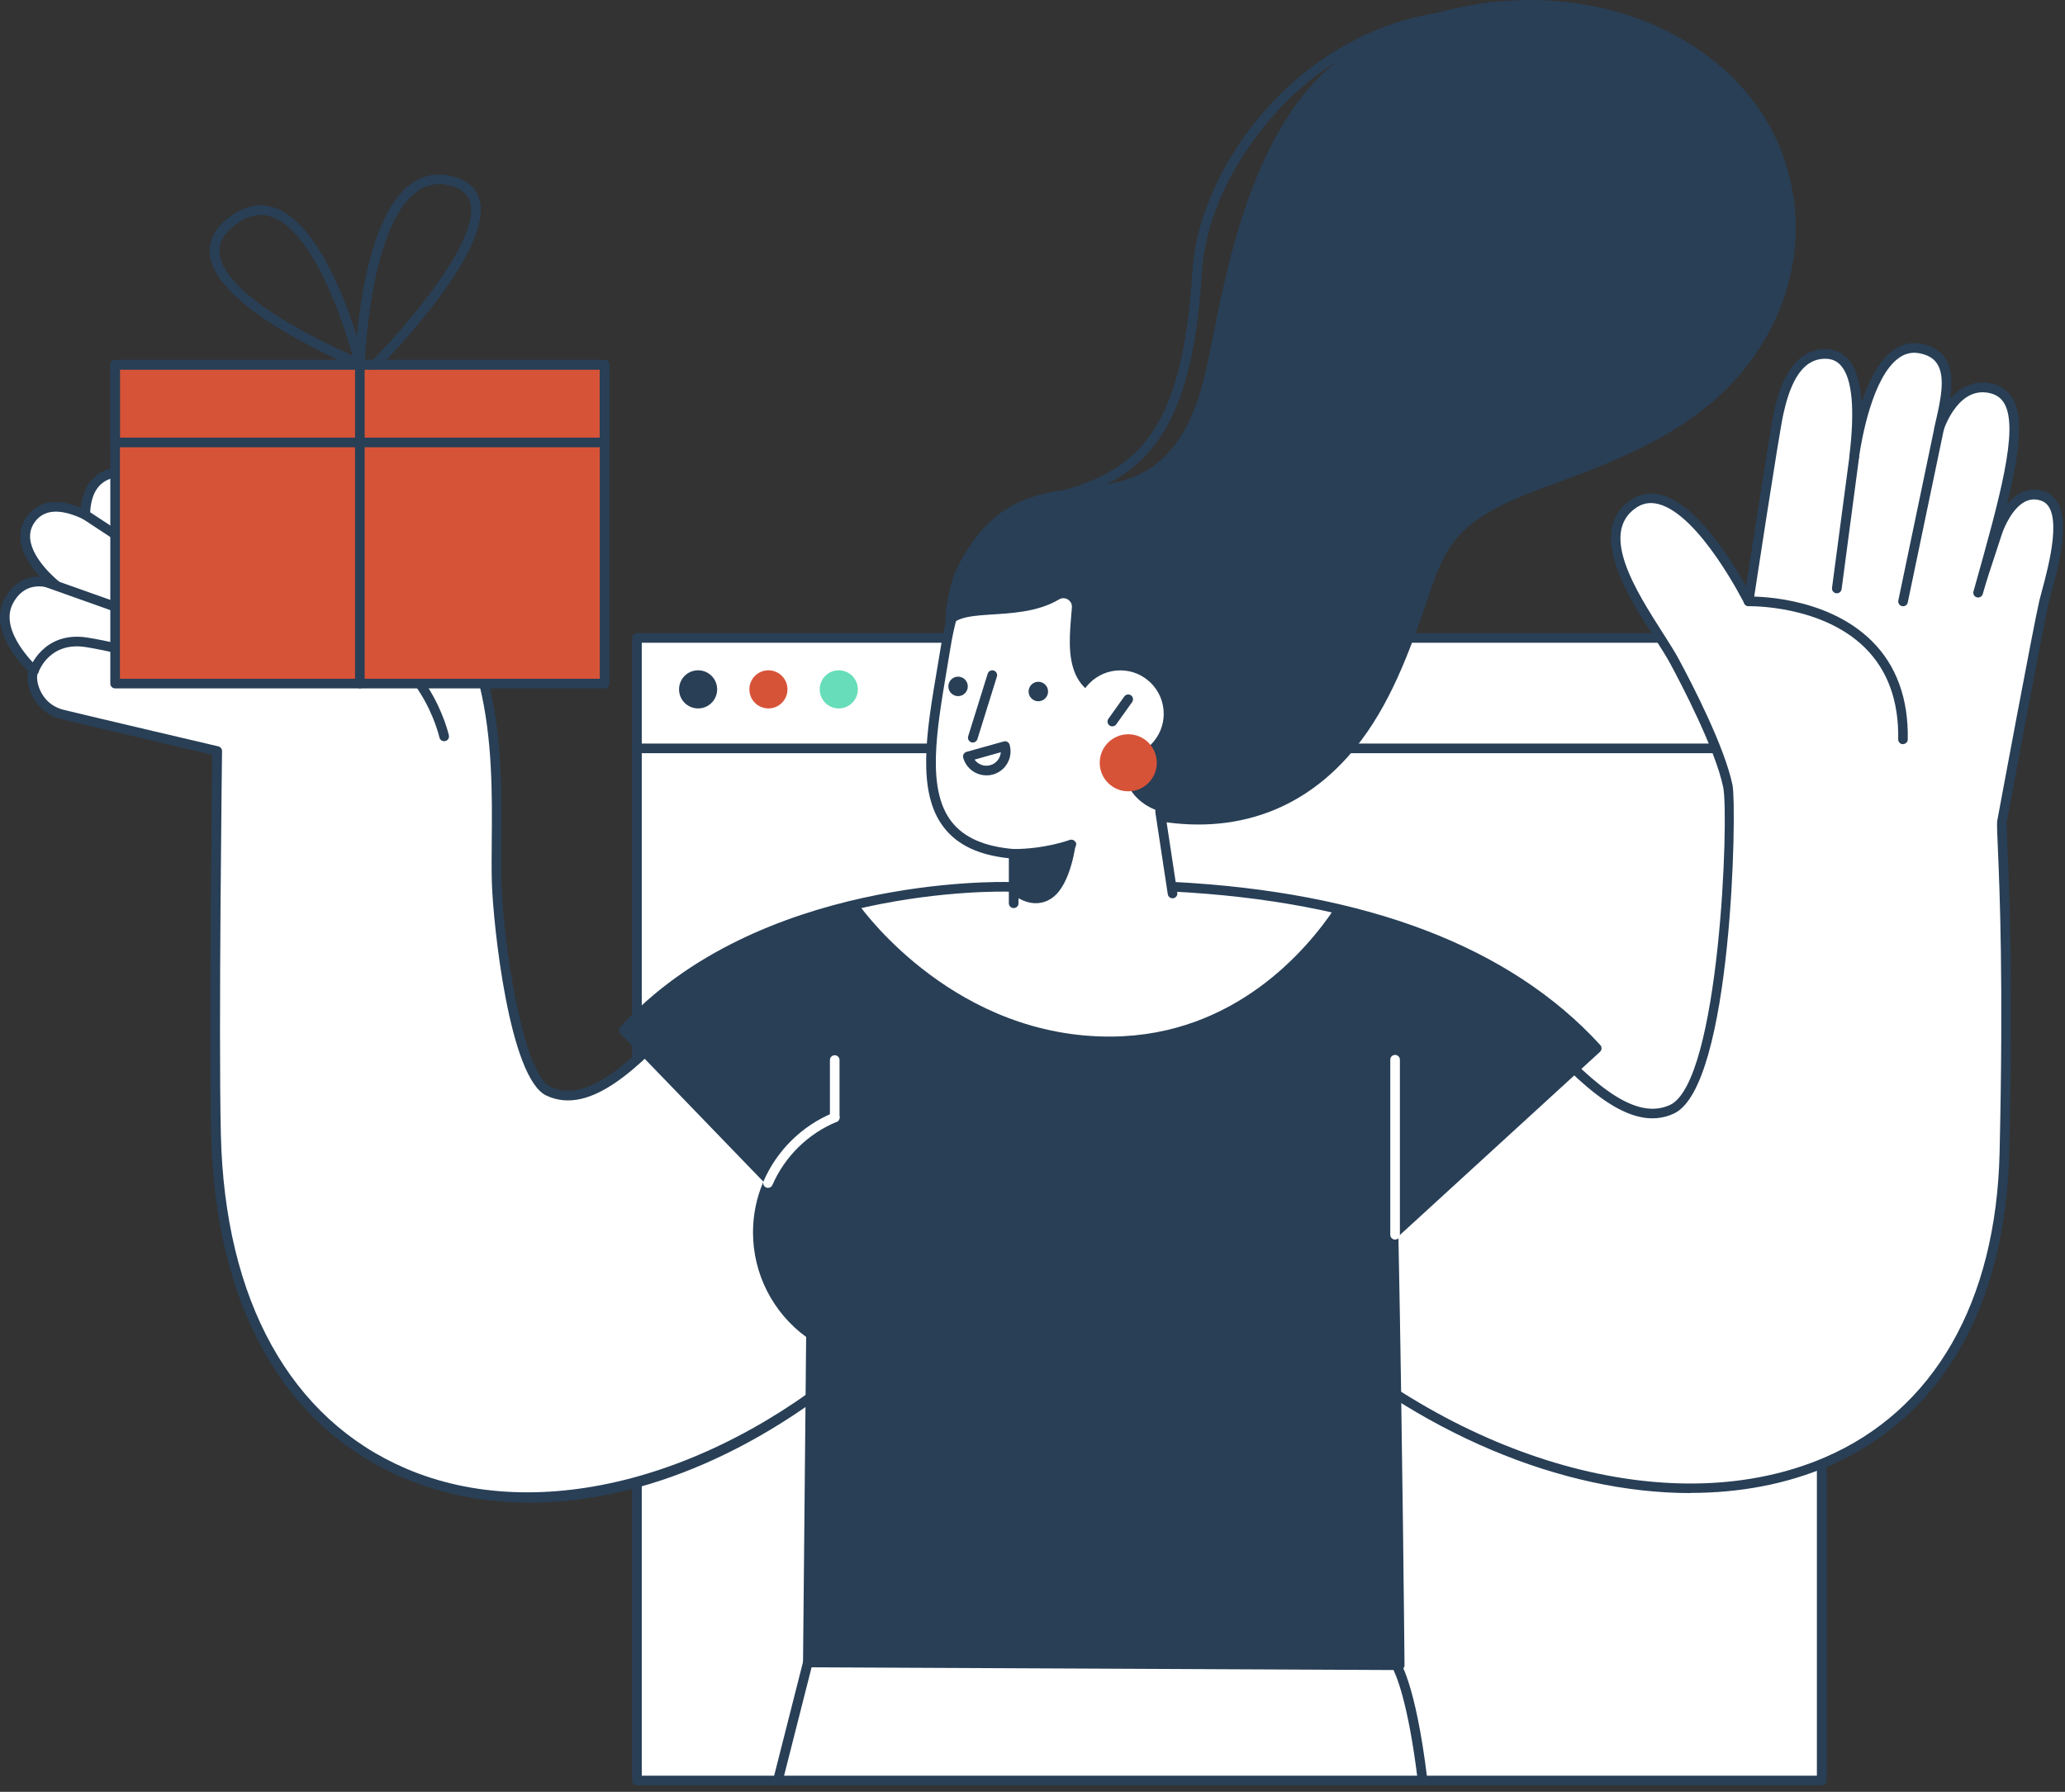 <svg width="106" height="92" viewBox="0 0 106 92" fill="none" xmlns="http://www.w3.org/2000/svg">
<rect x="0" y="0" width="106" height="92" fill="#333333" stroke="none"/>
<path d="M93.513 32.755H32.698V91.418H93.513V32.755Z" fill="white"/>
<path d="M93.511 91.665H32.696C32.56 91.665 32.449 91.555 32.449 91.418V32.755C32.449 32.618 32.56 32.508 32.696 32.508H93.511C93.647 32.508 93.758 32.618 93.758 32.755V91.418C93.758 91.555 93.647 91.665 93.511 91.665ZM32.943 91.171H93.264V33.002H32.943V91.171Z" fill="#283F56"/>
<path d="M93.511 38.671H32.696C32.56 38.671 32.449 38.56 32.449 38.423C32.449 38.287 32.56 38.176 32.696 38.176H93.511C93.647 38.176 93.758 38.287 93.758 38.423C93.758 38.56 93.647 38.671 93.511 38.671Z" fill="#283F56"/>
<path d="M36.813 35.395C36.813 35.934 36.377 36.373 35.835 36.373C35.294 36.373 34.857 35.936 34.857 35.395C34.857 34.853 35.294 34.416 35.835 34.416C36.377 34.416 36.813 34.853 36.813 35.395Z" fill="#283F56"/>
<path d="M44.034 35.395C44.034 35.934 43.597 36.373 43.056 36.373C42.514 36.373 42.078 35.936 42.078 35.395C42.078 34.853 42.514 34.416 43.056 34.416C43.597 34.416 44.034 34.853 44.034 35.395Z" fill="#67DDB9"/>
<path d="M40.422 35.395C40.422 35.934 39.986 36.373 39.445 36.373C38.903 36.373 38.467 35.936 38.467 35.395C38.467 34.853 38.903 34.416 39.445 34.416C39.986 34.416 40.422 34.853 40.422 35.395Z" fill="#D75338"/>
<path d="M35.869 51.175C33.538 53.554 30.614 57.175 28.152 56.023C26.493 55.248 25.573 48.044 25.491 45.275C25.415 42.727 25.757 38.794 24.845 35.095C23.933 31.395 17.792 30.712 17.792 30.712C17.792 30.712 15.979 25.03 13.19 25.338C10.401 25.645 12.104 29.823 12.104 29.823C12.104 29.823 7.943 23.918 5.906 24.257C4.647 24.468 4.384 25.593 4.368 26.424C3.475 26 2.339 25.73 1.65 26.56C0.386 28.093 2.857 30.034 2.857 30.034C2.857 30.034 1.269 29.274 0.439 30.878C-0.392 32.481 1.748 34.416 1.748 34.416C1.485 34.735 1.748 36.323 3.225 36.683C4.928 37.098 11.15 38.555 11.15 38.555C11.15 38.555 10.963 52.86 11.09 58.248C11.568 78.919 30.488 82.129 44.819 69.159L35.869 51.172V51.175Z" fill="white"/>
<path d="M27.179 77.149C24.877 77.149 22.666 76.723 20.629 75.845C14.518 73.216 11.043 66.971 10.84 58.256C10.725 53.271 10.877 40.501 10.898 38.752C9.833 38.502 4.679 37.295 3.165 36.925C2.042 36.651 1.64 35.773 1.519 35.41C1.401 35.055 1.38 34.716 1.451 34.474C0.973 33.998 -0.568 32.289 0.221 30.767C0.691 29.857 1.417 29.595 2.048 29.608C1.622 29.14 1.136 28.461 1.057 27.736C1.004 27.247 1.141 26.8 1.464 26.41C2.042 25.709 2.968 25.59 4.148 26.064C4.271 24.907 4.873 24.186 5.87 24.021C7.486 23.75 10.12 26.813 11.479 28.567C11.308 27.741 11.24 26.71 11.674 25.982C11.978 25.472 12.48 25.175 13.166 25.099C15.89 24.799 17.659 29.558 17.979 30.494C18.983 30.63 24.217 31.514 25.087 35.042C25.784 37.869 25.757 40.821 25.734 43.193C25.726 43.945 25.721 44.655 25.739 45.273C25.839 48.617 26.869 55.153 28.257 55.803C30.25 56.736 32.66 54.194 34.786 51.951C35.097 51.625 35.399 51.304 35.693 51.004C35.748 50.946 35.827 50.92 35.909 50.933C35.988 50.946 36.056 50.996 36.093 51.067L45.043 69.054C45.093 69.154 45.069 69.272 44.988 69.348C39.373 74.43 32.991 77.152 27.185 77.152L27.179 77.149ZM2.011 30.105C1.572 30.105 1.028 30.278 0.657 30.996C-0.079 32.413 1.893 34.219 1.914 34.238C2.011 34.327 2.024 34.477 1.937 34.58C1.898 34.635 1.864 34.934 2.014 35.331C2.14 35.663 2.471 36.252 3.283 36.449C4.965 36.859 11.143 38.305 11.206 38.321C11.319 38.347 11.398 38.45 11.398 38.565C11.398 38.707 11.213 52.929 11.337 58.25C11.534 66.761 14.904 72.85 20.826 75.395C27.679 78.343 36.96 75.874 44.515 69.109L35.804 51.604C35.588 51.827 35.37 52.059 35.147 52.292C32.904 54.656 30.363 57.335 28.049 56.252C26.139 55.358 25.311 47.447 25.247 45.288C25.229 44.663 25.237 43.947 25.242 43.19C25.263 40.845 25.292 37.929 24.609 35.161C23.749 31.672 17.827 30.97 17.769 30.964C17.672 30.954 17.59 30.886 17.561 30.793C17.543 30.738 15.769 25.306 13.224 25.59C12.691 25.648 12.325 25.861 12.102 26.234C11.405 27.404 12.333 29.713 12.344 29.734C12.391 29.849 12.344 29.984 12.233 30.044C12.123 30.105 11.986 30.073 11.913 29.971C10.78 28.364 7.507 24.249 5.956 24.507C5.097 24.652 4.647 25.298 4.624 26.434C4.624 26.518 4.579 26.595 4.505 26.639C4.434 26.684 4.345 26.689 4.269 26.652C3.141 26.119 2.326 26.145 1.848 26.723C1.611 27.01 1.514 27.323 1.551 27.68C1.667 28.772 3.002 29.834 3.015 29.844C3.115 29.923 3.139 30.062 3.073 30.17C3.007 30.278 2.87 30.318 2.757 30.262C2.731 30.249 2.416 30.107 2.016 30.107L2.011 30.105Z" fill="#283F56"/>
<path d="M104.929 30.878C105.211 29.715 106.441 26.027 104.872 25.477C103.439 24.975 102.661 26.926 102.506 27.41C102.264 28.175 101.817 29.45 101.544 30.431C103.213 24.468 104.354 20.54 102.28 19.964C100.842 19.564 99.906 20.913 99.541 21.996C99.909 20.355 100.513 18.221 98.529 17.889C96.218 17.505 95.374 22.128 95.18 23.463C95.532 20.54 95.335 18.226 93.75 18.173C92.102 18.118 91.553 20.103 91.311 21.184C91.069 22.264 89.765 30.875 89.765 30.875C89.765 30.875 86.39 24.107 83.835 25.877C81.28 27.646 84.908 32.008 85.951 33.943C86.96 35.815 88.348 38.66 88.698 40.372C88.94 41.557 88.606 55.65 85.83 56.949C83.37 58.1 80.444 54.48 78.113 52.101L66.805 67.86C81.136 80.83 102.414 79.844 102.892 59.173C103.163 47.513 102.724 43.046 102.766 42.178C102.766 42.178 104.651 32.032 104.932 30.87L104.929 30.878Z" fill="white"/>
<path d="M86.779 76.66C80.192 76.66 72.774 73.602 66.639 68.049C66.547 67.965 66.531 67.823 66.605 67.721L77.913 51.961C77.955 51.901 78.023 51.864 78.094 51.859C78.165 51.853 78.239 51.88 78.289 51.932C78.583 52.232 78.886 52.55 79.196 52.879C81.325 55.122 83.733 57.661 85.725 56.731C88.275 55.537 88.761 41.918 88.456 40.427C88.057 38.468 86.272 35.063 85.733 34.067C85.544 33.715 85.268 33.283 84.95 32.784C83.543 30.583 81.42 27.257 83.696 25.68C84.166 25.354 84.692 25.262 85.255 25.406C87.079 25.874 88.887 28.774 89.631 30.107C89.954 27.988 90.867 22.038 91.069 21.134C91.25 20.324 91.81 17.863 93.758 17.929C94.218 17.945 94.597 18.123 94.888 18.462C95.275 18.915 95.498 19.648 95.559 20.681C95.911 19.598 96.429 18.533 97.167 17.992C97.596 17.679 98.066 17.563 98.568 17.645C99.149 17.742 99.578 17.992 99.843 18.386C100.214 18.941 100.219 19.695 100.103 20.479C100.65 19.851 101.407 19.462 102.346 19.722C102.779 19.843 103.111 20.098 103.326 20.479C103.889 21.478 103.644 23.35 103.021 25.908C103.218 25.664 103.457 25.446 103.739 25.304C104.122 25.112 104.533 25.088 104.953 25.238C106.549 25.798 105.742 28.8 105.305 30.412C105.25 30.615 105.203 30.791 105.169 30.93C104.893 32.071 103.026 42.123 103.005 42.225C103 42.394 103.019 42.838 103.047 43.508C103.142 45.735 103.339 50.368 103.137 59.178C102.955 67.064 99.662 72.782 93.863 75.275C91.703 76.203 89.303 76.652 86.779 76.652V76.66ZM67.133 67.831C75.455 75.275 86.096 78.085 93.666 74.83C99.275 72.417 102.464 66.858 102.643 59.176C102.845 50.381 102.648 45.759 102.553 43.537C102.522 42.827 102.503 42.399 102.516 42.175C102.598 41.728 104.409 31.977 104.688 30.822C104.722 30.68 104.769 30.499 104.827 30.291C105.163 29.042 105.949 26.121 104.788 25.711C104.49 25.609 104.22 25.622 103.957 25.753C103.329 26.069 102.898 26.989 102.74 27.486C102.661 27.738 102.559 28.046 102.448 28.377C102.219 29.066 101.962 29.844 101.778 30.499C101.741 30.63 101.604 30.707 101.473 30.67C101.341 30.633 101.265 30.496 101.302 30.365L101.389 30.06C102.643 25.582 103.634 22.043 102.892 20.729C102.74 20.461 102.519 20.29 102.212 20.203C100.603 19.759 99.854 21.838 99.772 22.075C99.73 22.198 99.599 22.27 99.47 22.233C99.344 22.198 99.268 22.07 99.296 21.941L99.357 21.667C99.604 20.579 99.888 19.346 99.428 18.662C99.239 18.381 98.928 18.207 98.484 18.131C98.114 18.071 97.777 18.155 97.457 18.389C96.116 19.367 95.559 22.546 95.422 23.497C95.403 23.631 95.283 23.726 95.143 23.708C95.009 23.689 94.915 23.568 94.93 23.434C95.222 21.013 95.08 19.448 94.51 18.783C94.31 18.549 94.058 18.431 93.74 18.42C93.721 18.42 93.7 18.42 93.682 18.42C92.339 18.42 91.821 20.024 91.547 21.239C91.308 22.299 90.018 30.828 90.004 30.912C89.989 31.02 89.905 31.101 89.799 31.119C89.694 31.135 89.587 31.083 89.539 30.985C89.516 30.941 87.242 26.421 85.126 25.879C84.703 25.772 84.324 25.835 83.972 26.079C82.087 27.383 83.98 30.346 85.362 32.51C85.686 33.018 85.967 33.457 86.164 33.825C86.863 35.121 88.535 38.352 88.935 40.322C89.158 41.418 88.935 55.768 85.928 57.172C83.614 58.256 81.073 55.576 78.831 53.213C78.594 52.963 78.363 52.718 78.136 52.484L67.131 67.826L67.133 67.831Z" fill="#283F56"/>
<path d="M92.176 11.419C92.145 10.241 91.921 9.05 91.482 7.875C90.021 3.962 86.385 1.409 82.427 0.458C79.312 -0.289 75.982 -0.113 72.954 0.92C70.966 1.599 69.037 2.569 67.578 4.102C65.98 5.782 64.91 7.94 64.121 10.099C63.262 12.447 62.734 14.897 62.25 17.345C61.798 19.635 61.317 22.201 59.416 23.768C56.43 26.229 52.033 23.384 49.154 29.111C48.371 30.67 48.558 32.881 48.387 33.806C47.633 37.882 49.814 41.36 53.889 42.112C55.282 42.37 57.965 41.82 58.023 41.836C62.203 42.99 66.185 42.191 69.163 38.881C71.114 36.712 72.178 33.938 73.119 31.23C73.603 29.839 74.023 28.28 75.138 27.241C76.323 26.14 77.979 25.496 79.475 24.949C82.256 23.931 85.024 22.885 87.387 21.055C90.454 18.681 92.273 15.123 92.174 11.411L92.176 11.419Z" fill="#283F56"/>
<path d="M39.931 91.665C39.91 91.665 39.891 91.665 39.87 91.657C39.739 91.623 39.657 91.489 39.691 91.357L41.229 85.297C41.258 85.187 41.355 85.11 41.468 85.11H71.597C71.671 85.11 71.742 85.145 71.789 85.2C71.823 85.242 72.654 86.301 73.271 91.386C73.287 91.523 73.192 91.644 73.056 91.662C72.924 91.678 72.798 91.584 72.78 91.447C72.28 87.348 71.65 85.949 71.46 85.605H41.66L40.17 91.478C40.141 91.591 40.041 91.665 39.931 91.665Z" fill="#283F56"/>
<path d="M71.478 84.145C71.428 84.145 71.378 84.13 71.334 84.098L65.737 80.068C65.627 79.989 65.601 79.834 65.682 79.723C65.761 79.613 65.916 79.586 66.027 79.668L71.623 83.698C71.733 83.777 71.76 83.933 71.678 84.043C71.631 84.111 71.555 84.145 71.478 84.145Z" fill="#283F56"/>
<path d="M81.959 53.823C75.86 47.147 66.006 45.825 60.189 45.528L51.83 45.535C48.594 45.441 38.117 46.216 32.019 52.895L39.478 60.622C39.108 61.432 38.9 62.331 38.9 63.28C38.9 65.449 39.98 67.363 41.631 68.517L41.471 85.358L71.849 85.499C71.849 85.499 71.739 73.587 71.534 63.369L81.961 53.82L81.959 53.823Z" fill="#283F56"/>
<path d="M53.512 25.94C53.399 25.94 53.297 25.861 53.27 25.745C53.241 25.611 53.325 25.48 53.46 25.451C58.291 24.397 60.683 22.401 61.209 13.919C61.445 10.091 64.037 5.784 67.656 3.202C70.214 1.378 74.433 -0.473 80.008 1.07C80.139 1.107 80.216 1.244 80.179 1.375C80.142 1.507 80.008 1.585 79.874 1.549C74.488 0.058 70.411 1.846 67.943 3.607C64.439 6.108 61.929 10.264 61.7 13.951C61.159 22.701 58.535 24.851 53.565 25.935C53.546 25.937 53.531 25.94 53.512 25.94Z" fill="#283F56"/>
<path d="M60.188 45.528H60.136L59.55 41.67C56.23 40.585 57.917 36.007 57.917 36.007C54.319 36.039 54.903 32.915 55.023 31.185C55.047 30.833 54.671 30.596 54.366 30.775C52.132 32.103 48.886 30.964 48.649 32.51C47.821 37.974 46.155 43.358 52.029 43.84V45.533H51.827C50.36 45.491 47.408 45.625 44.052 46.408C44.42 46.921 49.135 53.3 57.095 53.221C63.398 53.158 67.099 48.746 68.513 46.632C65.427 45.925 62.489 45.643 60.186 45.525L60.188 45.528Z" fill="white"/>
<path d="M71.846 85.747L41.468 85.605C41.402 85.605 41.339 85.578 41.292 85.531C41.245 85.484 41.221 85.421 41.221 85.355L41.381 68.644C39.67 67.395 38.653 65.399 38.653 63.28C38.653 62.376 38.831 61.497 39.186 60.672L31.842 53.066C31.753 52.971 31.75 52.824 31.837 52.726C38.895 44.999 51.312 45.273 51.838 45.288C51.974 45.294 52.082 45.407 52.077 45.543C52.072 45.68 51.951 45.78 51.822 45.783C51.312 45.767 39.289 45.504 32.357 52.889L39.654 60.448C39.725 60.522 39.744 60.63 39.702 60.724C39.334 61.529 39.144 62.389 39.144 63.28C39.144 65.284 40.125 67.166 41.77 68.315C41.836 68.362 41.875 68.439 41.875 68.52L41.715 85.113L71.594 85.252C71.578 83.48 71.468 72.664 71.281 63.377C71.281 63.306 71.31 63.238 71.363 63.191L81.609 53.81C77.077 48.974 69.87 46.272 60.178 45.775C60.041 45.767 59.936 45.651 59.944 45.514C59.952 45.378 60.073 45.273 60.204 45.28C70.151 45.788 77.532 48.606 82.145 53.657C82.237 53.757 82.229 53.915 82.129 54.007L71.783 63.48C71.986 73.558 72.096 85.381 72.096 85.499C72.096 85.565 72.07 85.628 72.025 85.676C71.978 85.723 71.915 85.749 71.849 85.749L71.846 85.747Z" fill="#283F56"/>
<path d="M39.423 60.99C39.389 60.99 39.357 60.982 39.325 60.969C39.199 60.914 39.142 60.769 39.197 60.643C39.877 59.071 41.173 57.795 42.756 57.143C42.882 57.091 43.026 57.151 43.079 57.278C43.132 57.404 43.071 57.548 42.945 57.601C41.481 58.206 40.28 59.386 39.651 60.84C39.612 60.932 39.52 60.99 39.425 60.99H39.423Z" fill="white"/>
<path d="M42.848 57.622C42.711 57.622 42.601 57.512 42.601 57.375V54.428C42.601 54.291 42.711 54.18 42.848 54.18C42.984 54.18 43.095 54.291 43.095 54.428V57.375C43.095 57.512 42.984 57.622 42.848 57.622Z" fill="white"/>
<path d="M71.612 63.645C71.476 63.645 71.365 63.535 71.365 63.398V54.409C71.365 54.272 71.476 54.162 71.612 54.162C71.749 54.162 71.859 54.272 71.859 54.409V63.398C71.859 63.535 71.749 63.645 71.612 63.645Z" fill="white"/>
<path d="M52.033 46.624C51.896 46.624 51.786 46.514 51.786 46.377V44.066C50.24 43.903 49.147 43.385 48.453 42.488C47.036 40.663 47.556 37.577 48.111 34.306C48.179 33.906 48.248 33.502 48.313 33.097C48.384 32.655 48.479 32.205 48.595 31.761L48.839 30.814C48.873 30.683 49.007 30.602 49.141 30.638C49.273 30.672 49.352 30.807 49.318 30.941L49.073 31.887C48.963 32.316 48.871 32.75 48.802 33.178C48.736 33.586 48.668 33.991 48.6 34.39C48.066 37.55 47.562 40.535 48.844 42.186C49.483 43.009 50.535 43.469 52.056 43.595C52.185 43.606 52.282 43.713 52.282 43.842V46.377C52.282 46.514 52.172 46.624 52.035 46.624H52.033Z" fill="#283F56"/>
<path d="M60.189 46.122C60.068 46.122 59.963 46.035 59.944 45.911L59.306 41.707C59.285 41.573 59.379 41.447 59.513 41.426C59.647 41.408 59.773 41.497 59.795 41.634L60.433 45.838C60.454 45.972 60.36 46.098 60.226 46.119C60.212 46.119 60.199 46.122 60.189 46.122Z" fill="#283F56"/>
<path d="M59.736 36.649C59.736 37.879 58.737 38.878 57.507 38.878C56.277 38.878 55.278 37.879 55.278 36.649C55.278 35.418 56.277 34.419 57.507 34.419C58.737 34.419 59.736 35.418 59.736 36.649Z" fill="white"/>
<path d="M57.097 37.295C57.047 37.295 56.997 37.28 56.955 37.248C56.844 37.169 56.818 37.014 56.897 36.904L57.712 35.76C57.791 35.65 57.946 35.623 58.056 35.702C58.167 35.781 58.193 35.936 58.114 36.047L57.299 37.19C57.252 37.259 57.176 37.293 57.097 37.293V37.295Z" fill="#283F56"/>
<path d="M59.379 39.165C59.379 39.975 58.725 40.629 57.915 40.629C57.106 40.629 56.451 39.975 56.451 39.165C56.451 38.355 57.106 37.7 57.915 37.7C58.725 37.7 59.379 38.355 59.379 39.165Z" fill="#D75338"/>
<path d="M52.032 44.087C51.896 44.087 51.785 43.976 51.785 43.84C51.785 43.703 51.896 43.593 52.032 43.593C53.641 43.593 54.892 43.132 54.905 43.127C55.031 43.08 55.176 43.143 55.223 43.272C55.271 43.401 55.208 43.542 55.079 43.59C55.023 43.611 53.733 44.087 52.032 44.087Z" fill="#283F56"/>
<path d="M49.935 38.124C49.911 38.124 49.885 38.121 49.861 38.113C49.73 38.071 49.659 37.934 49.698 37.803L50.7 34.59C50.742 34.459 50.876 34.388 51.01 34.427C51.141 34.469 51.212 34.606 51.173 34.737L50.172 37.95C50.137 38.055 50.04 38.124 49.935 38.124Z" fill="#283F56"/>
<path d="M53.299 36.005C53.575 36.005 53.799 35.781 53.799 35.505C53.799 35.229 53.575 35.005 53.299 35.005C53.023 35.005 52.8 35.229 52.8 35.505C52.8 35.781 53.023 36.005 53.299 36.005Z" fill="#283F56"/>
<path d="M49.679 35.242C49.679 35.518 49.456 35.742 49.18 35.742C48.904 35.742 48.681 35.518 48.681 35.242C48.681 34.966 48.904 34.742 49.18 34.742C49.456 34.742 49.679 34.966 49.679 35.242Z" fill="#283F56"/>
<path d="M50.634 39.809C50.093 39.809 49.596 39.452 49.443 38.905C49.425 38.842 49.433 38.773 49.467 38.718C49.498 38.66 49.554 38.618 49.617 38.602L51.523 38.069C51.586 38.05 51.654 38.058 51.712 38.092C51.77 38.124 51.812 38.179 51.827 38.242C52.011 38.899 51.628 39.583 50.97 39.767C50.86 39.798 50.747 39.812 50.637 39.812L50.634 39.809ZM50.024 38.999C50.2 39.249 50.521 39.375 50.831 39.288C51.141 39.202 51.352 38.928 51.373 38.623L50.024 39.002V38.999Z" fill="#283F56"/>
<path d="M52.032 45.943C52.032 45.943 53.013 46.797 54.006 46.103C54.997 45.412 55.229 43.243 55.229 43.243L52.032 43.84V45.943Z" fill="#283F56"/>
<path d="M97.685 38.211C97.543 38.211 97.435 38.095 97.438 37.958C97.472 35.994 96.899 34.414 95.732 33.26C93.495 31.046 89.802 31.125 89.768 31.125C89.628 31.125 89.518 31.02 89.513 30.886C89.51 30.749 89.615 30.636 89.752 30.63C89.91 30.625 93.695 30.549 96.079 32.907C97.343 34.159 97.966 35.86 97.929 37.963C97.929 38.097 97.816 38.205 97.682 38.205L97.685 38.211Z" fill="#283F56"/>
<path d="M97.687 31.127C97.671 31.127 97.653 31.127 97.637 31.122C97.503 31.093 97.419 30.964 97.445 30.83L99.298 21.949C99.327 21.815 99.456 21.728 99.59 21.757C99.724 21.786 99.808 21.915 99.782 22.049L97.929 30.93C97.905 31.046 97.803 31.127 97.687 31.127Z" fill="#283F56"/>
<path d="M94.286 30.46C94.286 30.46 94.265 30.46 94.254 30.46C94.118 30.441 94.023 30.318 94.041 30.181L94.935 23.437C94.954 23.303 95.08 23.206 95.214 23.224C95.35 23.242 95.445 23.366 95.427 23.503L94.533 30.247C94.517 30.37 94.409 30.462 94.288 30.462L94.286 30.46Z" fill="#283F56"/>
<path d="M13.043 33.933C13.017 33.933 12.988 33.928 12.962 33.92L2.1 30.06C1.972 30.015 1.903 29.873 1.951 29.744C1.995 29.616 2.137 29.547 2.266 29.595L13.127 33.454C13.256 33.499 13.324 33.641 13.277 33.77C13.24 33.872 13.146 33.935 13.043 33.935V33.933Z" fill="#283F56"/>
<path d="M12.985 32.339C12.938 32.339 12.891 32.326 12.848 32.3L4.235 26.634C4.122 26.558 4.09 26.405 4.164 26.292C4.237 26.179 4.39 26.145 4.505 26.221L13.119 31.887C13.232 31.963 13.264 32.116 13.19 32.229C13.143 32.3 13.064 32.339 12.983 32.339H12.985Z" fill="#283F56"/>
<path d="M22.797 38.055C22.684 38.055 22.582 37.977 22.556 37.861C22.545 37.819 21.573 33.536 17.722 32.86C13.887 32.187 12.357 34.771 12.294 34.882C12.239 34.979 12.126 35.026 12.018 34.998C11.96 34.982 6.306 33.52 4.4 33.223C2.558 32.936 2.006 34.435 1.984 34.498C1.94 34.627 1.798 34.695 1.669 34.651C1.54 34.606 1.472 34.467 1.517 34.338C1.522 34.319 2.216 32.384 4.476 32.734C6.243 33.007 10.993 34.222 11.973 34.474C12.407 33.859 14.199 31.737 17.811 32.371C21.991 33.105 23.031 37.708 23.042 37.756C23.071 37.89 22.987 38.021 22.853 38.05C22.834 38.053 22.819 38.055 22.8 38.055H22.797Z" fill="#283F56"/>
<path d="M31.036 18.725H5.909V35.097H31.036V18.725Z" fill="#D75338"/>
<path d="M31.036 35.345H5.909C5.773 35.345 5.662 35.234 5.662 35.097V18.725C5.662 18.589 5.773 18.478 5.909 18.478H31.036C31.172 18.478 31.283 18.589 31.283 18.725V35.097C31.283 35.234 31.172 35.345 31.036 35.345ZM6.156 34.85H30.788V18.973H6.156V34.85Z" fill="#283F56"/>
<path d="M31.036 22.964H5.909C5.773 22.964 5.662 22.853 5.662 22.716V18.728C5.662 18.591 5.773 18.481 5.909 18.481H31.036C31.172 18.481 31.283 18.591 31.283 18.728V22.716C31.283 22.853 31.172 22.964 31.036 22.964ZM6.156 22.469H30.788V18.975H6.156V22.469Z" fill="#283F56"/>
<path d="M18.471 35.345C18.334 35.345 18.224 35.234 18.224 35.097V18.912C18.224 18.775 18.334 18.665 18.471 18.665C18.607 18.665 18.718 18.775 18.718 18.912V35.097C18.718 35.234 18.607 35.345 18.471 35.345Z" fill="#283F56"/>
<path d="M18.471 18.933C18.44 18.933 18.408 18.928 18.379 18.915C18.085 18.796 11.159 15.954 10.78 13.128C10.683 12.392 11.014 11.729 11.763 11.156C12.541 10.562 13.333 10.399 14.113 10.675C16.968 11.679 18.642 18.344 18.711 18.628C18.732 18.717 18.703 18.815 18.632 18.875C18.587 18.915 18.529 18.936 18.469 18.936L18.471 18.933ZM13.375 11.037C12.944 11.037 12.512 11.206 12.066 11.548C11.458 12.013 11.198 12.507 11.272 13.059C11.561 15.213 16.539 17.566 18.101 18.255C17.659 16.698 16.137 11.908 13.95 11.137C13.758 11.069 13.566 11.035 13.375 11.035V11.037Z" fill="#283F56"/>
<path d="M19.247 18.973C19.183 18.973 19.12 18.949 19.073 18.901C18.976 18.804 18.976 18.649 19.073 18.552C20.666 16.951 24.683 12.363 24.138 10.391C24.02 9.96 23.681 9.678 23.103 9.531C22.448 9.363 21.878 9.473 21.357 9.865C18.965 11.666 18.724 18.623 18.721 18.694C18.716 18.831 18.618 18.936 18.466 18.933C18.329 18.928 18.221 18.815 18.227 18.678C18.235 18.384 18.479 11.414 21.06 9.47C21.699 8.989 22.427 8.85 23.226 9.052C23.981 9.244 24.449 9.652 24.617 10.259C25.348 12.909 19.67 18.657 19.425 18.899C19.378 18.946 19.315 18.973 19.249 18.973H19.247Z" fill="#283F56"/>
</svg>
